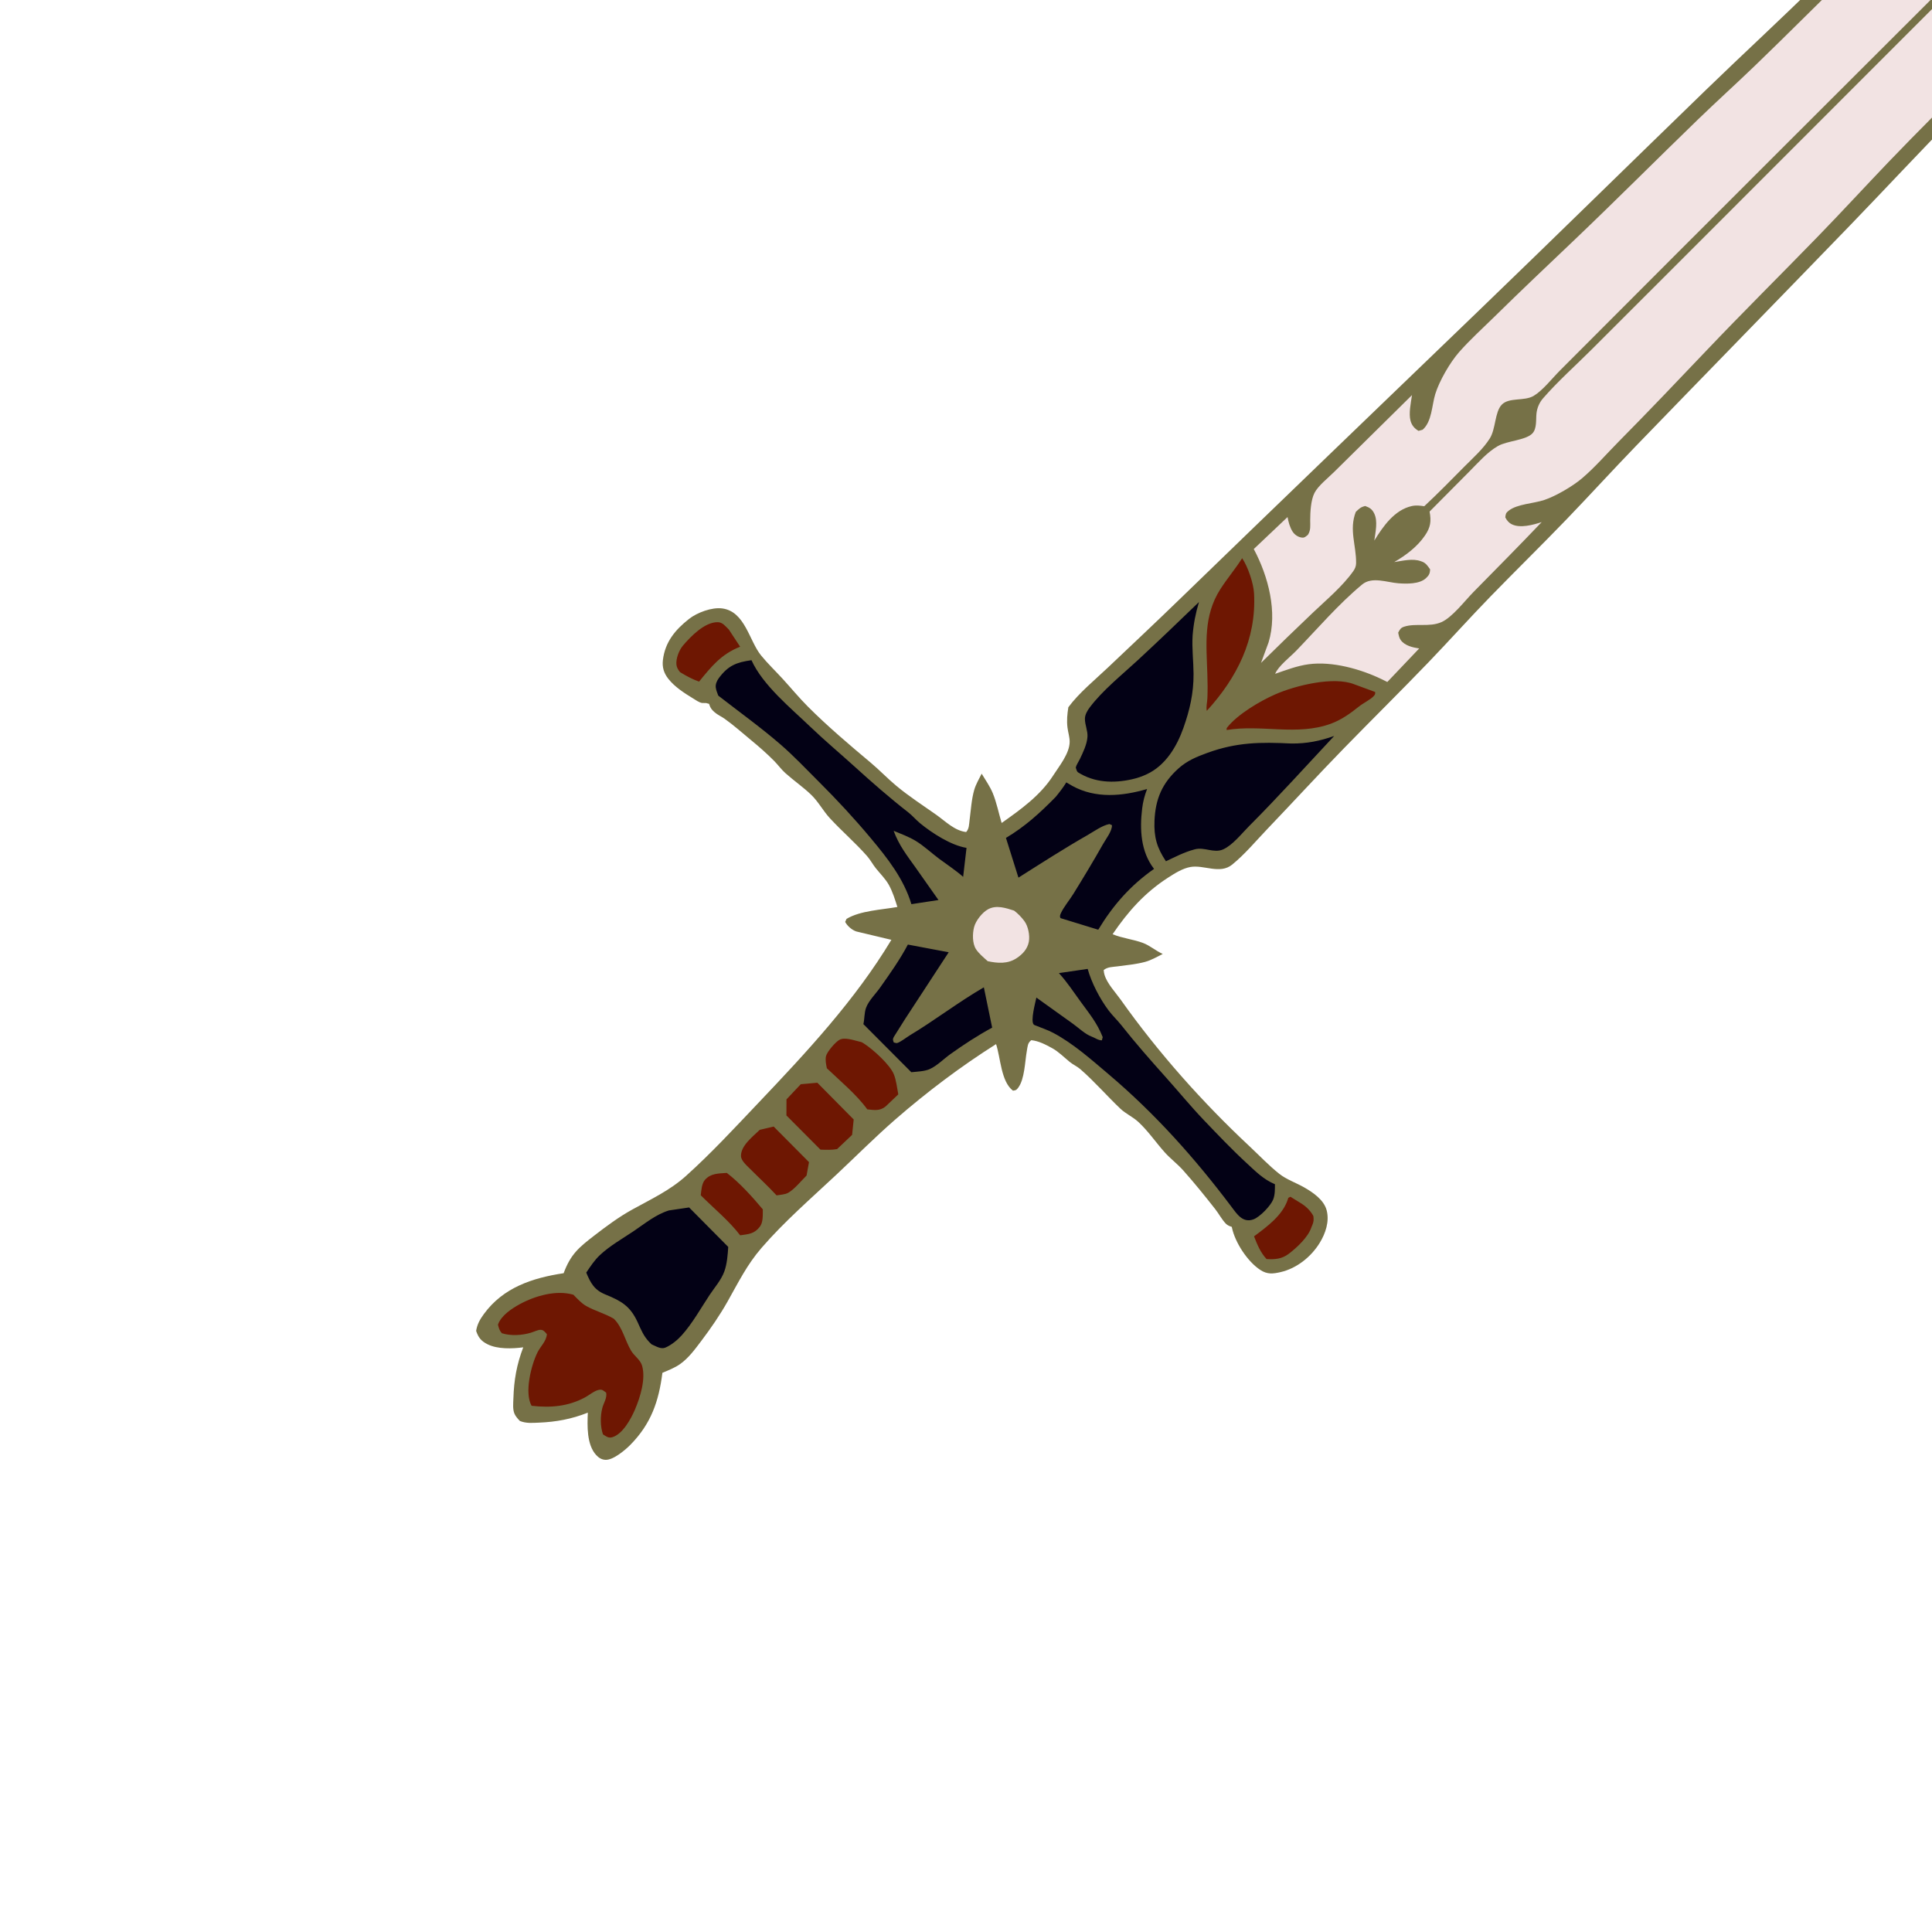 <svg width="200" height="200" viewBox="0 0 200 200" fill="none" xmlns="http://www.w3.org/2000/svg">
<g clip-path="url(#clip0_202_38)">
<path d="M69.369 140.887L66.376 139.798L65.152 136.67L62.976 135.582L59.031 131.637L65.152 126.332L70.593 123.611L72.362 124.564L76.578 129.596L74.402 135.037L69.369 140.887Z" fill="#030115"/>
<path d="M95.894 112.457L93.99 111.641L87.732 105.384L94.126 95.454L91.949 90.285L84.604 82.124L75.762 74.098L72.498 71.65L76.17 67.977L77.394 66.753L79.571 70.561L89.229 79.403L98.206 86.477L100.927 87.021L106.64 84.3L111.265 78.315L111.129 73.554L117.658 67.569L125.683 60.088L124.459 65.121L124.323 70.698V75.867L128.132 76.411H134.661L138.198 75.322L139.83 75.867L126.908 88.789L123.915 88.517L120.787 90.285L118.066 91.918L114.665 96.406L113.305 100.215L114.529 102.799L121.195 111.097L130.58 120.483L133.301 122.931L131.397 125.924L128.676 127.556L123.235 120.755L113.441 110.961L107.728 107.152L103.511 107.016L95.894 112.457Z" fill="#030115"/>
<path d="M64.61 149.457L62.298 150.137L61.346 145.104L59.713 146.192L54.408 146.328L53.864 143.608L55.224 138.983L52.776 139.255L51.008 138.303L52.096 134.766L56.449 132.862L60.802 133.406L64.066 135.31L66.106 138.711L67.739 142.248L64.61 149.457Z" fill="#6E1702"/>
<path d="M94.4 113.138L77.261 129.461L71.004 123.204L86.51 106.337L89.367 106.745L92.223 109.601L94.4 113.138Z" fill="#6E1702"/>
<path d="M133.167 130.685L130.855 131.093L128.678 127.829L131.807 125.244L132.623 122.524L135.479 124.292L136.976 125.788L135.479 128.917L133.167 130.685Z" fill="#6E1702"/>
<path d="M74.812 68.794L72.636 71.787L69.643 70.154L69.643 67.162L72.092 64.169L75.764 64.033L77.805 67.434L74.812 68.794Z" fill="#6E1702"/>
<path d="M127.59 76.683L124.733 76.003L124.053 72.331V65.801L125.141 60.088L128.678 56.552L130.31 60.088L130.719 65.665L128.678 72.058L138.064 69.202L144.321 71.378L142.281 73.419L136.296 76.139L132.351 76.275L127.59 76.683Z" fill="#6E1702"/>
<path d="M104.735 102.527L99.974 100.215L99.022 94.91L102.151 91.781L107.048 93.141L108.408 96.95L104.735 102.527Z" fill="#F2E3E3"/>
<path d="M136.157 70.017L129.356 71.105L129.9 68.385L130.852 61.719L128.948 56.823L209.339 -21.392L215.596 -25.473L224.165 -29.689L231.783 -31.594L231.511 -27.513L228.654 -20.848L222.125 -9.15L143.775 71.649L139.15 69.745L136.157 70.017Z" fill="#F2E3E3"/>
<path d="M53.815 147.096C53.607 146.875 53.374 146.625 53.255 146.342C53.059 145.874 53.131 145.252 53.147 144.754C53.207 142.849 53.487 141.262 54.166 139.475C53.03 139.624 51.506 139.682 50.458 139.152C49.798 138.818 49.517 138.451 49.29 137.772C49.398 137.09 49.683 136.585 50.088 136.031C52.1 133.273 55.127 132.291 58.347 131.801C59.078 129.843 59.907 129.149 61.496 127.923C62.768 126.942 64.032 125.998 65.445 125.216C67.395 124.136 69.328 123.246 71.011 121.734C73.655 119.358 76.056 116.752 78.501 114.179C83.499 108.92 88.518 103.54 92.276 97.291L88.654 96.427C88.209 96.287 87.701 95.85 87.492 95.433L87.633 95.123C89.047 94.266 91.26 94.183 92.898 93.889C92.652 93.121 92.402 92.297 92.006 91.592C91.661 90.979 91.13 90.457 90.689 89.912C90.351 89.496 90.111 89.02 89.754 88.614C88.54 87.234 87.137 86.036 85.896 84.686C85.202 83.93 84.721 82.999 83.987 82.289C83.139 81.47 82.176 80.816 81.305 80.035C80.883 79.656 80.541 79.179 80.141 78.772C79.395 78.017 78.587 77.306 77.767 76.633C76.869 75.896 75.954 75.072 75.012 74.405C74.658 74.154 74.302 74.018 73.964 73.721C73.698 73.488 73.541 73.299 73.436 72.959L73.41 72.865L73.096 72.778L72.697 72.774C72.389 72.74 71.999 72.456 71.734 72.294C70.828 71.74 69.847 71.113 69.183 70.268C68.722 69.68 68.535 69.071 68.624 68.327C68.846 66.459 69.901 65.194 71.325 64.074C72.167 63.41 73.695 62.84 74.769 62.985C77.132 63.305 77.548 66.325 78.78 67.843C79.474 68.697 80.291 69.474 81.034 70.287C81.906 71.242 82.725 72.238 83.641 73.155C85.678 75.195 87.926 77.099 90.133 78.95C91.044 79.714 91.868 80.582 92.78 81.342C94.088 82.433 95.52 83.356 96.908 84.336C97.865 85.012 98.812 85.994 100.015 86.132C100.331 85.798 100.313 85.334 100.371 84.896C100.507 83.871 100.568 82.734 100.859 81.745C101.024 81.184 101.361 80.615 101.621 80.091C102.008 80.733 102.482 81.409 102.768 82.1C103.165 83.055 103.388 84.197 103.69 85.194C105.662 83.8 107.695 82.355 109.026 80.277C109.648 79.305 110.711 78.017 110.731 76.808C110.739 76.318 110.564 75.803 110.505 75.315C110.416 74.586 110.483 73.931 110.595 73.213C111.705 71.714 113.34 70.386 114.695 69.102C117.15 66.775 119.617 64.457 122.045 62.102C132.34 52.12 142.674 42.186 153 32.238C160.893 24.632 168.715 16.949 176.586 9.32C180.418 5.606 184.342 1.999 188.142 -1.749C192.543 -6.09 197.067 -10.292 201.488 -14.609C204.817 -17.86 208.002 -21.413 211.714 -24.225C217 -28.228 223.617 -30.731 230.008 -32.304C230.665 -32.466 231.873 -32.934 232.452 -32.584L232.861 -32.421C233.016 -32.232 233.126 -32.142 233.165 -31.895C233.281 -31.176 232.792 -29.896 232.604 -29.154C231.085 -23.14 228.703 -16.876 225.021 -11.841C222.125 -7.88 218.388 -4.583 214.968 -1.083C210.744 3.238 206.648 7.682 202.4 11.986C198.715 15.721 195.151 19.57 191.504 23.343C184.137 30.963 176.727 38.543 169.358 46.163C166.943 48.661 164.601 51.234 162.19 53.738C159.597 56.431 156.924 59.046 154.318 61.725C152.136 63.969 150.044 66.306 147.873 68.564C144.987 71.565 142.021 74.489 139.115 77.471C136.45 80.205 133.862 83.03 131.221 85.79C130.048 87.016 128.867 88.437 127.552 89.506C126.283 90.537 124.624 89.503 123.238 89.75C122.42 89.895 121.626 90.398 120.937 90.841C118.506 92.405 116.789 94.338 115.176 96.709C116.196 97.136 117.316 97.231 118.347 97.623C119.033 97.883 119.662 98.439 120.368 98.753C119.784 99.05 119.161 99.409 118.527 99.578C117.611 99.823 116.609 99.914 115.669 100.039C115.136 100.11 114.688 100.084 114.255 100.414C114.263 100.582 114.288 100.744 114.336 100.904C114.614 101.835 115.47 102.718 116.026 103.502C119.884 108.951 124.49 114.123 129.364 118.677C130.368 119.615 131.354 120.66 132.429 121.512C133.166 122.097 134.168 122.442 134.991 122.909C135.919 123.435 137.064 124.215 137.34 125.307C137.632 126.459 137.22 127.675 136.617 128.659C135.722 130.117 134.233 131.303 132.568 131.688C131.772 131.871 131.192 131.936 130.473 131.468C129.144 130.603 127.851 128.624 127.527 127.073L127.513 127.005C127.284 126.934 127.071 126.85 126.9 126.674C126.487 126.249 126.173 125.645 125.799 125.167C124.73 123.803 123.642 122.455 122.488 121.161C121.885 120.484 121.162 119.949 120.565 119.282C119.647 118.255 118.837 117.057 117.822 116.126C117.255 115.606 116.533 115.297 115.971 114.762C114.572 113.431 113.3 111.953 111.84 110.684C111.506 110.393 111.09 110.217 110.743 109.935C110.151 109.454 109.577 108.862 108.905 108.497C108.227 108.13 107.54 107.761 106.759 107.679C106.369 107.972 106.381 108.331 106.296 108.799C106.096 109.907 106.074 111.714 105.403 112.602C105.204 112.866 105.164 112.861 104.86 112.905C103.62 111.96 103.59 109.532 103.113 108.086C99.483 110.377 95.934 113.058 92.697 115.874C90.59 117.709 88.623 119.688 86.587 121.597C83.967 124.053 81.189 126.457 78.836 129.178C77.32 130.931 76.443 132.738 75.327 134.716C74.523 136.14 73.591 137.499 72.606 138.8C71.952 139.663 71.305 140.565 70.414 141.201C69.863 141.594 69.193 141.852 68.572 142.114C68.195 145.076 67.395 147.395 65.255 149.567C64.729 150.101 63.489 151.153 62.685 151.122C62.283 151.106 61.982 150.914 61.715 150.624C60.728 149.553 60.792 147.59 60.852 146.237C59.171 146.904 57.575 147.198 55.777 147.272C55.094 147.3 54.463 147.361 53.815 147.096ZM132.004 69.755C133.147 69.359 134.285 68.92 135.49 68.76C137.917 68.439 140.856 69.258 143.035 70.312L143.614 70.599L146.914 67.129C146.249 67.027 145.419 66.844 145.001 66.256C144.845 66.037 144.79 65.748 144.742 65.489C144.913 65.167 144.991 64.99 145.369 64.87C146.564 64.49 147.966 64.945 149.202 64.409C150.335 63.918 151.627 62.205 152.532 61.286C154.896 58.883 157.272 56.488 159.597 54.047C158.726 54.33 157.387 54.704 156.517 54.281C156.189 54.121 155.991 53.881 155.828 53.56C155.87 53.203 155.878 53.1 156.184 52.862C157.075 52.167 158.771 52.126 159.869 51.756C161.067 51.352 162.789 50.345 163.746 49.536C165.083 48.407 166.296 47 167.53 45.752C170.61 42.637 173.619 39.477 176.637 36.303C180.419 32.325 184.314 28.467 188.138 24.532C190.638 21.959 193.068 19.314 195.549 16.721C198.542 13.593 201.635 10.561 204.65 7.454C207.284 4.739 209.847 1.949 212.473 -0.776C214.651 -3.035 216.952 -5.195 219.073 -7.505C219.52 -7.992 219.818 -8.58 220.234 -9.086C221.34 -10.433 222.581 -11.723 223.61 -13.13C224.288 -14.056 224.77 -15.202 225.314 -16.214C226.669 -18.735 227.867 -21.212 229.011 -23.837C229.857 -25.78 230.752 -27.847 231.082 -29.952C231.131 -30.26 231.146 -30.364 231.028 -30.66C229.303 -31.2 221.293 -27.391 219.432 -26.414C217.543 -25.422 215.442 -24.46 213.675 -23.275C212.143 -22.248 210.717 -20.898 209.318 -19.698C208.791 -19.245 208.195 -18.884 207.663 -18.438C206.654 -17.591 205.73 -16.578 204.791 -15.65C202.998 -13.88 201.211 -12.103 199.406 -10.345C196.952 -7.957 194.415 -5.659 191.955 -3.28C188.504 0.058 185.128 3.473 181.669 6.803C179.714 8.684 177.699 10.504 175.75 12.39C171.493 16.51 167.314 20.709 163.025 24.798C160.252 27.441 157.474 30.059 154.744 32.748C153.512 33.961 152.193 35.148 151.051 36.443C150.104 37.517 148.996 39.437 148.579 40.793C148.22 41.965 148.235 43.65 147.269 44.486L146.847 44.603C146.434 44.367 146.148 44.033 146.02 43.567C145.811 42.803 146.057 41.678 146.17 40.899L138.115 48.85C137.512 49.449 136.46 50.279 136.081 51.015C135.69 51.774 135.637 53.006 135.632 53.853C135.629 54.4 135.71 54.886 135.391 55.368C135.129 55.568 135.053 55.699 134.71 55.641C134.34 55.58 134.006 55.337 133.806 55.027C133.526 54.592 133.379 54.028 133.286 53.525L129.79 56.836C131.294 59.648 132.276 63.37 131.321 66.503L130.54 68.624C132.31 66.876 134.097 65.146 135.9 63.432C137.287 62.114 139.001 60.679 140.097 59.118C140.277 58.862 140.38 58.606 140.383 58.291C140.403 56.434 139.637 54.855 140.349 52.994C140.716 52.648 140.825 52.509 141.323 52.381C141.78 52.545 142.041 52.703 142.26 53.158C142.654 53.973 142.381 55.1 142.268 55.961C143.168 54.501 144.349 52.786 146.148 52.387C146.587 52.289 147 52.341 147.44 52.404C148.866 51.076 150.229 49.679 151.601 48.295C152.506 47.382 153.525 46.489 154.216 45.4C154.851 44.4 154.729 42.672 155.451 41.904C156.207 41.1 157.795 41.561 158.772 40.976C159.706 40.418 160.687 39.156 161.479 38.362C177.136 22.664 192.834 7.007 208.522 -8.66C210.787 -10.923 213.054 -13.184 215.318 -15.448C216.125 -16.256 217.368 -17.891 218.389 -18.331L218.717 -18.277L218.786 -17.965C217.657 -16.413 215.97 -15.023 214.598 -13.651C211.664 -10.717 208.728 -7.785 205.792 -4.853C195.547 5.38 185.326 15.636 175.082 25.87C171.648 29.3 168.214 32.731 164.783 36.163C163.121 37.826 161.272 39.464 159.736 41.234C159.354 41.673 159.116 42.231 159.055 42.809C158.988 43.447 159.107 44.346 158.647 44.851C157.984 45.579 156.018 45.626 155.067 46.172C153.939 46.82 153.023 47.893 152.111 48.806C150.733 50.184 149.36 51.569 147.991 52.957C148.178 53.971 148.092 54.587 147.51 55.439C146.714 56.605 145.539 57.484 144.328 58.186C145.215 58.054 146.239 57.781 147.1 58.099L147.241 58.15C147.618 58.3 147.822 58.619 148.044 58.939C148.029 59.376 147.928 59.562 147.601 59.864C146.941 60.474 145.604 60.447 144.748 60.38C143.563 60.288 142.029 59.659 141.007 60.508C138.571 62.53 136.4 65.067 134.201 67.347C133.59 67.981 132.304 68.978 132.004 69.755ZM67.455 139.168C67.9 139.353 68.41 139.701 68.878 139.504C69.49 139.247 70.124 138.728 70.565 138.239C71.666 137.018 72.545 135.438 73.451 134.065C73.976 133.271 74.656 132.52 74.985 131.613C75.261 130.854 75.338 129.881 75.386 129.079L71.336 124.995L69.243 125.304C67.875 125.729 66.763 126.661 65.593 127.449C64.415 128.242 63.133 128.958 62.093 129.934C61.541 130.451 61.109 131.114 60.688 131.739C61.141 132.823 61.52 133.537 62.675 134.007C64.311 134.672 65.235 135.2 65.998 136.853C66.367 137.653 66.607 138.299 67.229 138.947L67.455 139.168ZM120.697 89.159C121.638 88.713 122.587 88.218 123.596 87.947L123.694 87.92C124.692 87.656 125.651 88.357 126.614 87.931C127.605 87.493 128.534 86.29 129.31 85.514C132.325 82.496 135.196 79.304 138.113 76.188C136.619 76.712 135.27 76.983 133.679 76.968C130.477 76.808 128.019 76.833 124.985 77.937C123.871 78.343 122.889 78.745 121.99 79.554C120.32 81.056 119.609 82.701 119.513 84.948C119.441 86.653 119.76 87.751 120.697 89.159ZM111.585 79.945C113.285 81.024 115.253 81.106 117.187 80.67C117.731 80.547 118.211 80.385 118.716 80.148C120.651 79.244 121.811 77.305 122.496 75.384C123.163 73.513 123.568 71.752 123.556 69.753C123.548 68.433 123.377 67.107 123.459 65.79C123.557 64.564 123.766 63.501 124.116 62.324C122.009 64.358 119.898 66.388 117.746 68.376C116.112 69.886 114.144 71.46 112.807 73.234C112.556 73.568 112.307 73.994 112.31 74.422C112.313 75.049 112.615 75.658 112.574 76.273C112.52 77.062 112.114 77.894 111.776 78.602C111.666 78.832 111.419 79.196 111.369 79.435C111.357 79.491 111.395 79.546 111.409 79.602C111.447 79.749 111.477 79.833 111.585 79.945ZM107.076 106.108C107.717 106.375 108.424 106.601 109.033 106.923C111.096 108.017 112.987 109.701 114.767 111.209C119.587 115.294 123.696 119.897 127.486 124.931C128.045 125.673 128.656 126.647 129.776 126.22C130.431 125.971 131.534 124.829 131.795 124.18C131.993 123.689 131.979 123.113 131.981 122.591C130.782 122.087 129.991 121.268 129.048 120.401C127.51 118.985 126.073 117.47 124.628 115.961C123.237 114.5 121.985 112.969 120.644 111.473C119.069 109.713 117.555 107.992 116.089 106.137C115.666 105.602 115.167 105.141 114.754 104.589C113.849 103.38 113.003 101.753 112.595 100.301L109.617 100.735C110.447 101.639 111.125 102.672 111.844 103.663C112.774 104.946 113.553 105.859 114.152 107.359L114.069 107.694C113.704 107.71 113.351 107.431 113.008 107.308C112.367 107.079 111.645 106.398 111.083 105.989C109.823 105.075 108.546 104.185 107.286 103.269C107.173 103.811 106.661 105.677 107.009 106.058L107.076 106.108ZM94.348 93.598L97.151 93.17C96.349 92.053 95.574 90.917 94.774 89.798C93.866 88.528 93.055 87.492 92.508 86.004C93.261 86.315 94.107 86.63 94.804 87.055C95.651 87.572 96.427 88.309 97.228 88.905C98.062 89.525 98.925 90.083 99.705 90.772L100.054 87.772C98.45 87.511 96.487 86.245 95.245 85.222C94.817 84.869 94.45 84.427 94.018 84.09C92.065 82.567 90.275 80.998 88.439 79.332C86.933 77.965 85.389 76.677 83.912 75.262C81.868 73.297 78.979 70.956 77.792 68.343C76.242 68.56 75.383 68.891 74.415 70.195C74.219 70.46 74.056 70.821 74.095 71.157C74.128 71.443 74.254 71.741 74.355 72.01C76.515 73.691 78.724 75.271 80.797 77.064C82.188 78.269 83.465 79.626 84.767 80.924C86.66 82.813 88.422 84.71 90.138 86.763C91.869 88.833 93.562 90.977 94.348 93.598ZM55.029 145.525C56.974 145.752 58.818 145.602 60.572 144.652C60.994 144.423 61.516 143.982 61.971 143.882C62.351 143.798 62.448 143.954 62.748 144.165C62.867 144.697 62.484 145.243 62.35 145.76C62.137 146.584 62.134 147.683 62.422 148.489C62.762 148.692 62.972 148.903 63.392 148.778C64.463 148.458 65.326 146.873 65.731 145.919C66.279 144.63 66.859 142.769 66.474 141.396C66.293 140.754 65.668 140.388 65.335 139.831C64.693 138.756 64.456 137.417 63.547 136.518C62.63 135.968 61.567 135.705 60.659 135.182C60.189 134.911 59.739 134.419 59.357 134.03C57.587 133.515 55.402 134.138 53.809 135.005C52.979 135.457 51.866 136.19 51.55 137.127C51.635 137.481 51.702 137.738 51.953 138.016C52.89 138.309 54.022 138.239 54.957 137.962C55.213 137.887 55.676 137.667 55.925 137.661C56.265 137.653 56.418 137.887 56.613 138.115C56.56 138.843 55.96 139.36 55.647 139.986C54.982 141.316 54.267 144.185 55.029 145.525ZM105.429 90.853C107.789 89.36 110.145 87.843 112.57 86.456C113.235 86.075 114.11 85.441 114.851 85.304L115.111 85.424C115.124 86.047 114.5 86.82 114.188 87.373C113.2 89.122 112.165 90.837 111.108 92.545C110.722 93.17 110.111 93.896 109.816 94.547C109.739 94.717 109.68 94.891 109.791 95.047L113.689 96.243C115.237 93.695 117.01 91.671 119.466 89.947C118.079 88.161 117.973 85.833 118.238 83.68C118.324 82.974 118.49 82.341 118.748 81.677C116.192 82.425 113.434 82.692 111.008 81.357L110.384 80.992C110.055 81.532 109.681 82.01 109.282 82.498C107.672 84.142 106.131 85.552 104.136 86.74L105.429 90.853ZM94.34 110.995C94.934 110.931 95.703 110.915 96.248 110.67C97.015 110.325 97.699 109.611 98.387 109.12C99.784 108.124 101.198 107.197 102.708 106.381L101.848 102.208C99.213 103.732 96.781 105.617 94.169 107.187C93.877 107.363 93.144 107.931 92.842 107.979C92.773 107.989 92.6 107.931 92.523 107.916C92.44 107.658 92.388 107.617 92.52 107.353L93.681 105.508L98.21 98.578L93.983 97.781C93.154 99.352 92.126 100.793 91.103 102.243C90.647 102.889 89.929 103.58 89.656 104.32C89.463 104.846 89.505 105.464 89.377 106.016L94.34 110.995ZM124.925 73.588C128.05 70.166 130.074 66.182 129.819 61.431C129.762 60.362 129.184 58.678 128.589 57.784C127.881 58.9 127.028 59.897 126.325 60.999C124.558 63.771 124.883 66.674 124.985 69.789C125.012 70.606 125.023 71.435 124.99 72.251C124.973 72.686 124.841 73.163 124.925 73.588ZM126.983 75.573C130.576 74.966 134.286 76.208 137.792 74.91C138.87 74.51 139.799 73.847 140.686 73.132C141.119 72.784 141.915 72.408 142.24 72.022C142.363 71.875 142.37 71.808 142.353 71.633L140.207 70.843C138.057 69.981 134.111 70.967 132.06 71.86C130.434 72.569 128.064 73.965 126.985 75.374L126.983 75.573ZM89.781 114.84C90.506 114.918 91.068 115.029 91.679 114.538L92.992 113.289C92.863 112.631 92.779 111.804 92.522 111.19C92.113 110.209 90.44 108.702 89.566 108.115C89.381 107.99 89.212 107.856 88.987 107.83C88.397 107.695 87.449 107.344 86.902 107.64C86.484 107.866 85.626 108.866 85.51 109.325C85.415 109.699 85.517 110.216 85.598 110.589C86.967 111.897 88.676 113.309 89.781 114.84ZM84.933 119.01C85.516 119.03 86.076 119.054 86.654 118.955L88.21 117.482L88.374 115.888L84.612 112.083L82.894 112.239L81.417 113.806L81.41 115.472L84.933 119.01ZM80.391 123.746C80.744 123.69 81.281 123.654 81.591 123.48C82.241 123.116 82.951 122.227 83.495 121.691L83.747 120.303L80.089 116.62L78.648 116.96C77.932 117.664 76.693 118.585 76.706 119.666C76.712 120.152 77.302 120.652 77.635 120.987C78.548 121.907 79.514 122.792 80.391 123.746ZM102.246 99.5C103.277 99.724 104.315 99.802 105.239 99.191C105.863 98.779 106.369 98.235 106.506 97.483C106.623 96.838 106.439 95.883 106.046 95.354C105.746 94.95 105.38 94.568 104.978 94.267C104.13 93.995 103.154 93.663 102.301 94.118C101.689 94.444 101.011 95.305 100.838 95.972C100.666 96.638 100.647 97.64 101.026 98.245C101.313 98.704 101.845 99.135 102.246 99.5ZM76.621 127.878C77.483 127.756 78.085 127.74 78.657 126.992C79.018 126.518 78.955 125.762 78.966 125.192C77.908 123.924 76.55 122.417 75.238 121.419C74.401 121.485 73.583 121.447 72.98 122.132C72.635 122.523 72.601 123.241 72.542 123.736C73.86 125.056 75.498 126.401 76.621 127.878ZM70.397 69.578C71.044 69.973 71.649 70.306 72.367 70.562C73.667 68.969 74.661 67.722 76.619 66.948L75.447 65.167C75.098 64.837 74.816 64.415 74.301 64.408C72.954 64.389 71.506 65.876 70.692 66.839C70.291 67.314 69.949 68.202 70.027 68.831C70.062 69.113 70.218 69.365 70.397 69.578ZM131.114 130.337C131.995 130.39 132.714 130.33 133.43 129.779C134.27 129.134 135.411 128.079 135.752 127.06L135.843 126.837C136 126.478 136.008 126.265 135.958 125.88C135.653 125.308 135.166 124.852 134.609 124.52L133.587 123.889L133.363 124.002L133.323 124.134C132.797 125.801 131.154 126.991 129.818 127.986C130.141 128.825 130.489 129.671 131.114 130.337Z" fill="#767147"/>
</g>
<defs>
<clipPath id="clip0_202_38">
<rect width="200" height="200" fill="white"/>
</clipPath>
</defs>
</svg>
